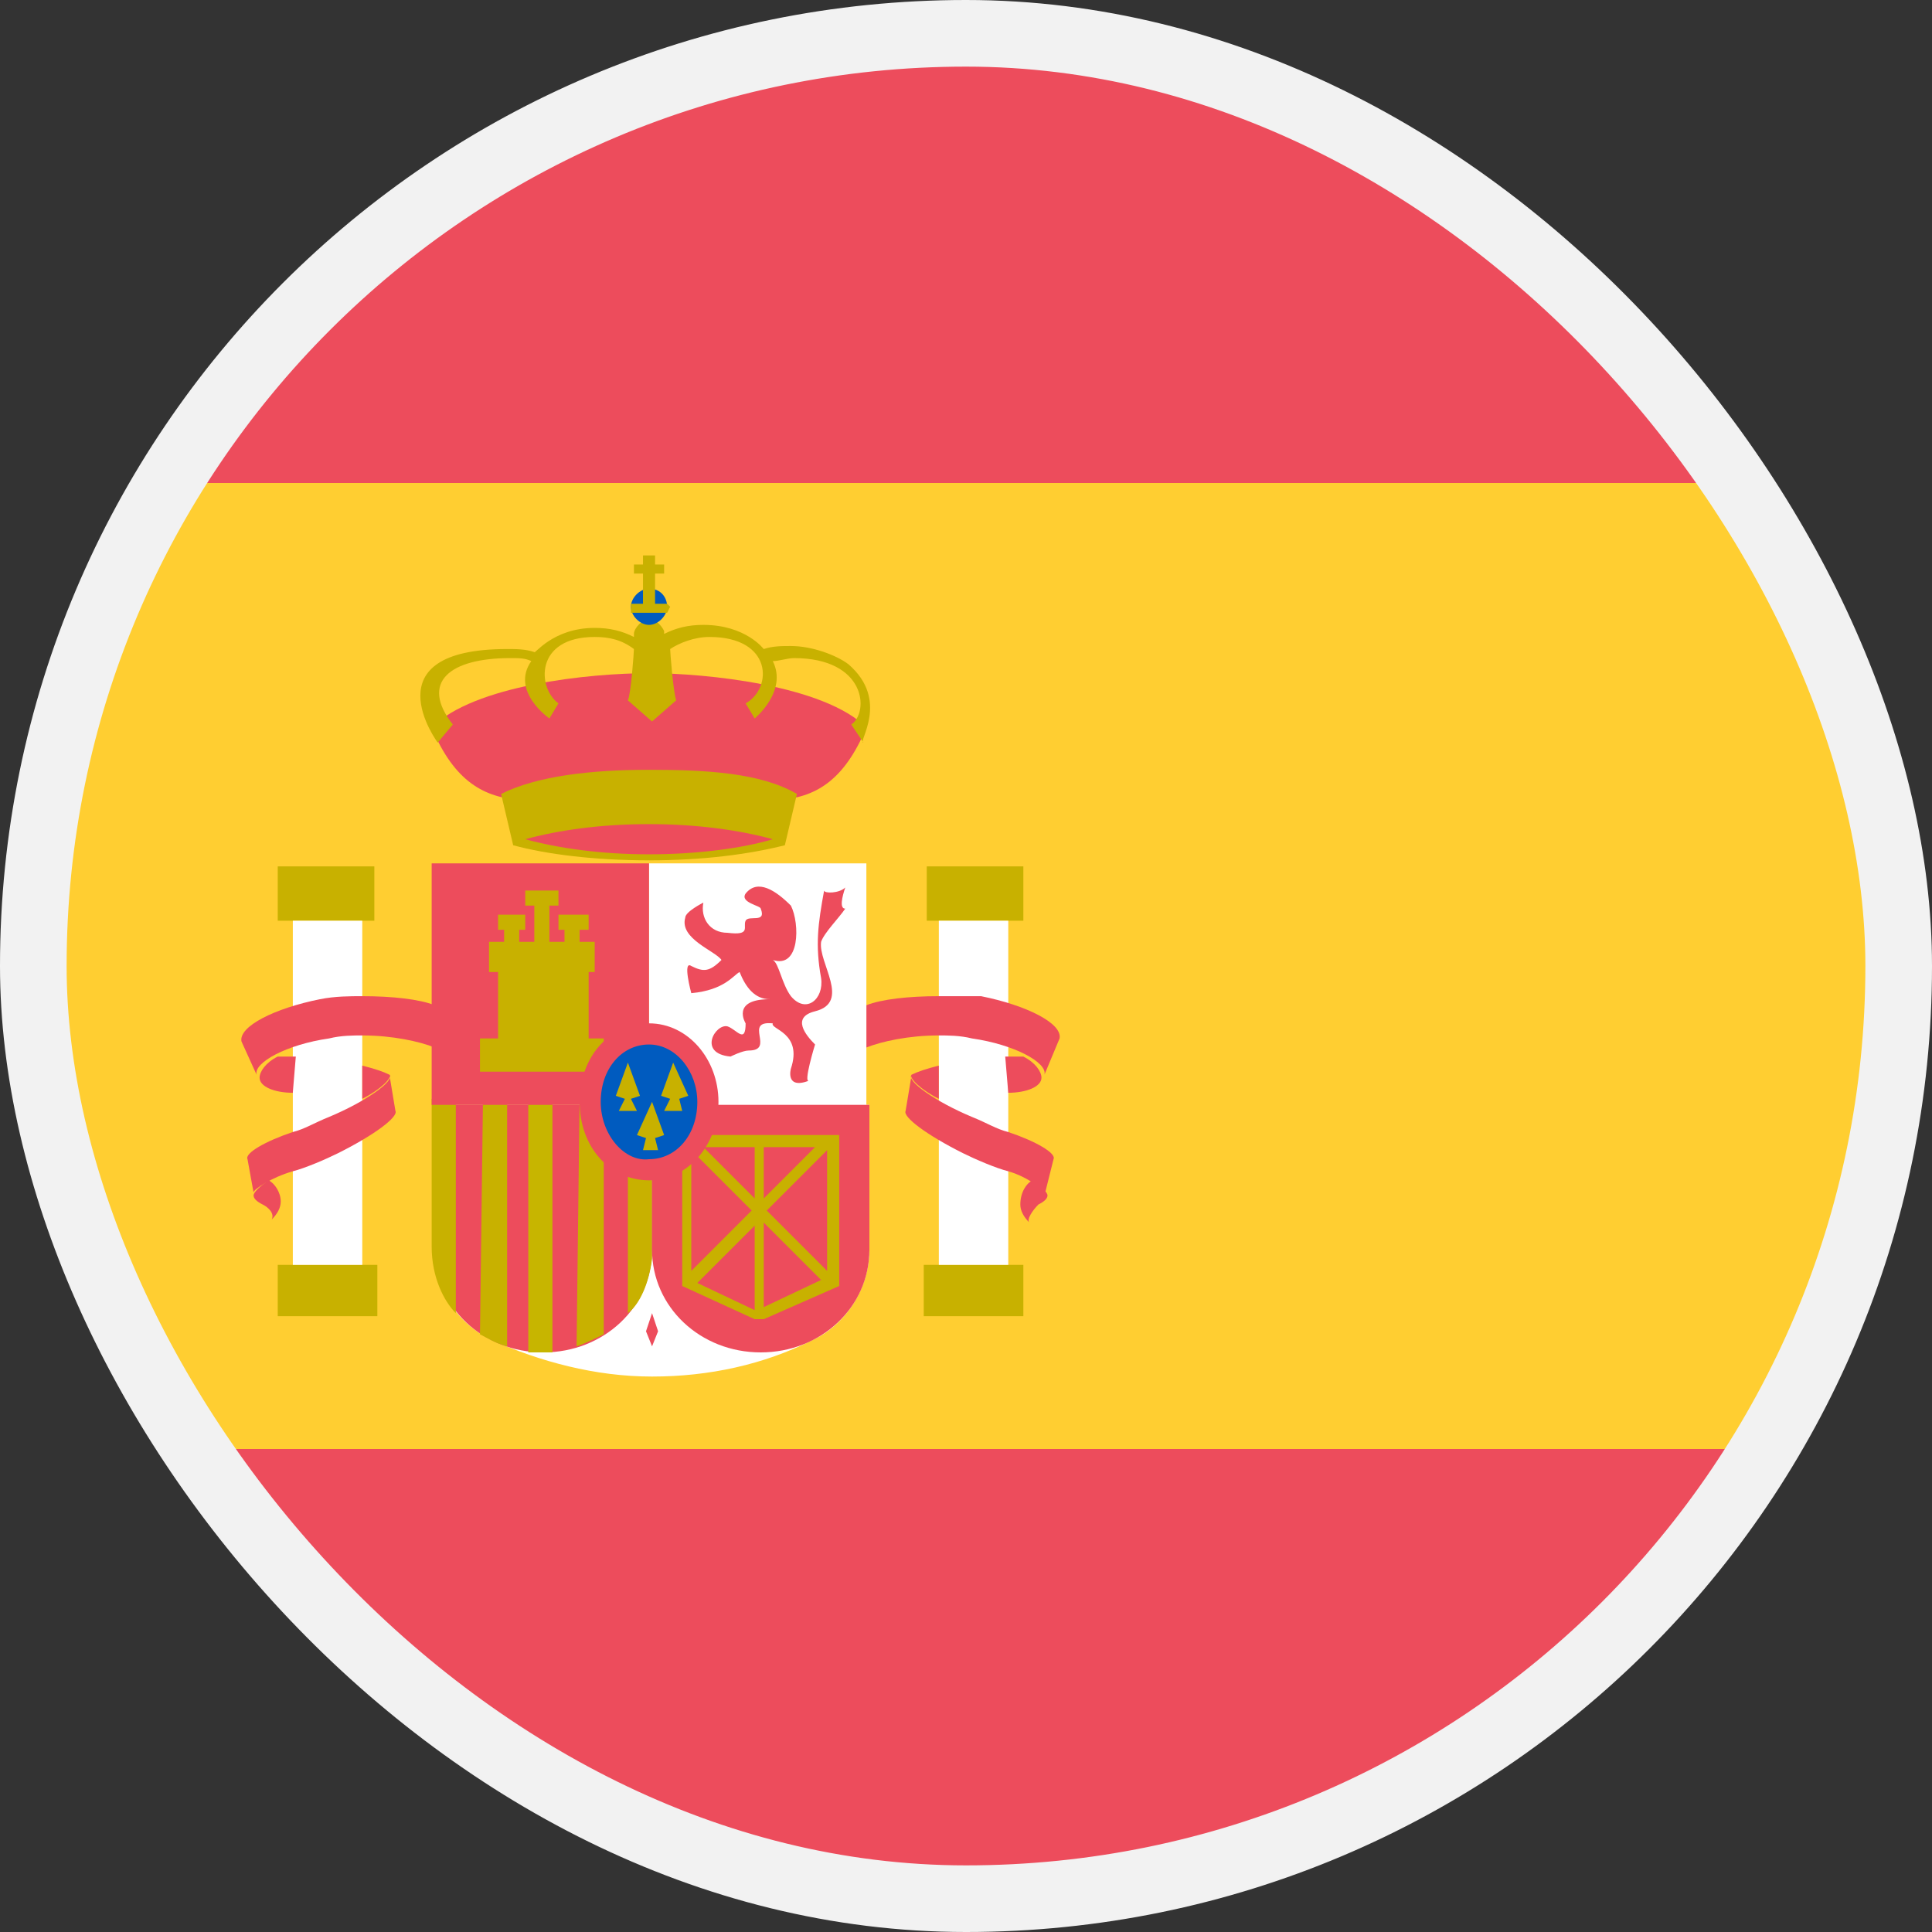 <svg width="116" height="116" viewBox="0 0 116 116" fill="none" xmlns="http://www.w3.org/2000/svg">
<rect x="0" y="0" width="116" height="116" fill="#333333" stroke="none"/>
<path d="M3.625 58C3.625 68.694 6.706 78.662 11.963 87H103.856C109.112 78.662 112.194 68.694 112.194 58C112.194 47.306 109.112 37.337 103.856 29H11.963C6.706 37.337 3.625 47.306 3.625 58Z" fill="#FFCE31"/>
<path d="M104.038 29C94.432 13.775 77.394 3.625 58 3.625C38.607 3.625 21.569 13.775 11.963 29H104.038ZM11.963 87C21.569 102.225 38.607 112.375 58 112.375C77.394 112.375 94.432 102.225 104.038 87H11.963Z" fill="#ED4C5C"/>
<path d="M16.676 52.019H22.476V55.281H16.676V52.019ZM16.676 75.944H22.657V79.025H16.676V75.944Z" fill="#C8B100"/>
<path d="M16.131 70.869C15.587 71.232 15.225 71.594 15.225 71.775C15.225 71.957 15.406 72.138 15.768 72.319C16.131 72.5 16.493 72.863 16.312 73.225C16.675 72.863 16.856 72.5 16.856 72.138C16.856 71.594 16.493 71.05 16.131 70.869Z" fill="#ED4C5C"/>
<path d="M17.582 55.281H21.751V75.944H17.582V55.281Z" fill="white"/>
<path d="M26.099 62.894C25.193 62.531 23.561 62.169 21.749 62.169C21.205 62.169 20.48 62.169 19.755 62.35C17.218 62.712 15.224 63.8 15.405 64.525L14.499 62.531C14.318 61.625 16.493 60.538 19.211 59.994C20.118 59.812 21.024 59.812 21.749 59.812C23.561 59.812 25.193 59.994 26.099 60.356V62.894Z" fill="#ED4C5C"/>
<path d="M17.58 65.612C16.492 65.612 15.586 65.25 15.586 64.706C15.586 64.344 15.949 63.8 16.674 63.438H17.761L17.58 65.612ZM21.749 63.981C22.474 64.162 23.017 64.344 23.38 64.525C23.561 64.706 22.836 65.431 21.749 65.975V63.981Z" fill="#ED4C5C"/>
<path d="M14.861 69.6C14.68 69.238 15.948 68.513 17.58 67.969C18.305 67.788 18.849 67.425 19.755 67.063C21.93 66.157 23.742 64.888 23.38 64.525L23.742 66.7C23.924 67.063 22.474 68.15 20.299 69.238C19.573 69.6 18.305 70.144 17.58 70.325C16.311 70.688 15.223 71.413 15.223 71.594L14.861 69.6Z" fill="#ED4C5C"/>
<path d="M55.644 52.019H61.444V55.281H55.644V52.019ZM55.463 75.944H61.444V79.025H55.463V75.944Z" fill="#C8B100"/>
<path d="M61.987 70.869C62.531 71.232 62.893 71.594 62.893 71.775C62.893 71.957 62.712 72.138 62.349 72.319C61.987 72.682 61.624 73.225 61.806 73.407C61.443 73.044 61.262 72.682 61.262 72.319C61.262 71.594 61.624 71.05 61.987 70.869Z" fill="#ED4C5C"/>
<path d="M56.369 55.281H60.538V75.944H56.369V55.281Z" fill="white"/>
<path d="M52.018 62.894C52.924 62.531 54.555 62.169 56.368 62.169C56.911 62.169 57.636 62.169 58.361 62.35C60.899 62.712 62.893 63.8 62.711 64.525L63.618 62.35C63.799 61.444 61.624 60.356 58.905 59.812H56.368C54.555 59.812 52.924 59.994 52.018 60.356V62.894Z" fill="#ED4C5C"/>
<path d="M60.537 65.612C61.624 65.612 62.531 65.25 62.531 64.706C62.531 64.344 62.168 63.8 61.443 63.438H60.355L60.537 65.612ZM56.368 63.981C55.643 64.162 55.099 64.344 54.737 64.525C54.556 64.706 55.281 65.431 56.368 65.975V63.981Z" fill="#ED4C5C"/>
<path d="M63.255 69.6C63.437 69.238 62.168 68.513 60.537 67.969C59.812 67.788 59.268 67.425 58.362 67.063C56.187 66.156 54.374 64.888 54.737 64.525L54.374 66.7C54.193 67.063 55.643 68.15 57.818 69.238C58.543 69.6 59.812 70.144 60.537 70.325C61.806 70.688 62.893 71.594 62.712 71.775L63.255 69.6ZM38.968 40.419C42.412 40.419 49.48 41.144 52.018 43.681C49.299 50.206 44.949 47.488 38.968 47.488C33.168 47.488 28.637 50.206 25.918 43.681C28.456 41.144 35.343 40.419 38.968 40.419Z" fill="#ED4C5C"/>
<path d="M47.849 47.669C45.674 46.4 42.412 46.219 38.968 46.219C35.524 46.219 32.262 46.581 30.087 47.669L30.812 50.75C32.806 51.294 35.706 51.656 38.968 51.656C42.23 51.656 44.949 51.294 47.124 50.75L47.849 47.669ZM50.931 39.875C50.206 39.331 48.755 38.788 47.487 38.788C46.943 38.788 46.399 38.788 45.855 38.969C45.855 38.969 44.768 37.519 42.23 37.519C41.324 37.519 40.599 37.7 39.874 38.062V37.881C39.693 37.519 39.331 37.156 38.968 37.156C38.605 37.156 38.062 37.7 38.062 38.062V38.244C37.337 37.881 36.612 37.7 35.706 37.7C33.168 37.7 32.081 39.331 32.081 39.15C31.537 38.969 30.993 38.969 30.449 38.969C22.112 38.969 26.28 44.587 26.28 44.587L27.187 43.5C25.193 40.962 27.006 39.513 30.631 39.513C31.174 39.513 31.537 39.513 31.899 39.694C30.631 41.506 32.987 43.138 32.987 43.138L33.531 42.231C32.262 41.325 32.081 38.244 35.706 38.244C36.612 38.244 37.337 38.425 38.062 38.969C38.062 39.15 37.88 41.688 37.699 42.05L39.149 43.319L40.599 42.05C40.418 41.506 40.237 39.15 40.237 38.969C40.781 38.606 41.687 38.244 42.593 38.244C46.399 38.244 46.399 41.325 44.768 42.231L45.312 43.138C45.312 43.138 47.306 41.506 46.399 39.694C46.762 39.694 47.306 39.513 47.668 39.513C52.018 39.513 52.199 42.775 51.112 43.5L51.837 44.587C51.474 44.587 53.468 42.05 50.931 39.875Z" fill="#C8B100"/>
<path d="M37.881 36.431C37.881 35.888 38.425 35.344 38.968 35.344C39.693 35.344 40.056 35.888 40.056 36.431C40.056 36.975 39.512 37.519 38.968 37.519C38.425 37.519 37.881 36.975 37.881 36.431Z" fill="#005BBF"/>
<path d="M38.606 33.35V33.893H38.062V34.437H38.606V36.25H37.881V36.793H40.056L40.237 36.431L40.056 36.25H39.331V34.437H39.875V33.893H39.331V33.35H38.606Z" fill="#C8B100"/>
<path d="M38.968 51.294C36.068 51.294 33.531 50.931 31.537 50.388C33.531 49.844 36.068 49.481 38.968 49.481C41.868 49.481 44.406 49.844 46.4 50.388C44.587 50.931 41.868 51.294 38.968 51.294Z" fill="#ED4C5C"/>
<path d="M39.15 82.65C35.706 82.65 32.443 81.744 29.543 80.475C27.368 79.388 26.1 77.394 26.1 75.038V66.338H52.2V75.038C52.2 77.394 50.75 79.569 48.756 80.475C45.856 81.925 42.593 82.65 39.15 82.65ZM38.968 51.838H52.018V66.338H38.968V51.838Z" fill="white"/>
<path d="M39.15 75.038C39.15 78.482 36.25 81.2 32.625 81.2C29 81.2 26.1 78.482 26.1 75.038V66.338H39.15V75.038Z" fill="#ED4C5C"/>
<path d="M28.818 80.112C29.18 80.293 29.724 80.656 30.449 80.837V65.975H28.999L28.818 80.112ZM25.918 74.856C25.918 76.668 26.643 78.118 27.368 78.843V65.975H25.918V74.856Z" fill="#C8B100"/>
<path d="M31.719 81.2H33.169V65.975H31.719V81.2Z" fill="#C7B500"/>
<path d="M34.619 80.837C35.163 80.656 35.888 80.293 36.25 80.112V65.975H34.8L34.619 80.837Z" fill="#C8B100"/>
<path d="M25.918 51.838H38.968V66.338H25.918V51.838Z" fill="#ED4C5C"/>
<path d="M37.699 78.844C38.424 78.3 38.968 77.031 39.149 75.581V66.156H37.699V78.844Z" fill="#C8B100"/>
<path d="M52.2 66.337V75.037C52.2 78.481 49.3 81.2 45.675 81.2C42.05 81.2 39.15 78.481 39.15 75.037V66.337H52.2ZM47.487 54.375C48.031 55.462 48.031 58.181 46.4 57.637C46.762 57.819 46.943 59.087 47.487 59.812C48.393 60.9 49.481 59.994 49.3 58.725C48.937 56.731 49.118 55.462 49.481 53.469C49.481 53.65 50.387 53.65 50.75 53.287C50.568 53.831 50.387 54.556 50.75 54.556C50.387 55.1 49.481 56.006 49.3 56.55C49.118 57.819 51.112 60.175 48.937 60.719C47.487 61.081 48.393 62.169 48.937 62.712C48.937 62.712 48.212 65.069 48.575 64.887C47.125 65.431 47.487 64.162 47.487 64.162C48.212 61.987 46.218 61.806 46.4 61.444C44.587 61.262 46.581 63.075 44.95 63.075C44.587 63.075 43.862 63.437 43.862 63.437C41.868 63.256 42.956 61.444 43.681 61.625C44.225 61.806 44.768 62.712 44.768 61.444C44.768 61.444 43.862 59.994 46.218 59.994C45.312 59.994 44.768 59.269 44.406 58.362C44.043 58.544 43.5 59.45 41.506 59.631C41.506 59.631 40.962 57.637 41.506 58C42.231 58.362 42.593 58.362 43.318 57.637C42.956 57.094 40.781 56.369 41.143 55.1C41.143 54.737 42.231 54.194 42.231 54.194C42.05 55.1 42.593 56.006 43.681 56.006C45.131 56.187 44.587 55.644 44.768 55.281C44.95 54.919 46.037 55.462 45.675 54.556C45.675 54.375 44.406 54.194 44.768 53.65C45.493 52.744 46.581 53.469 47.487 54.375ZM39.15 80.837L38.787 79.931L39.15 78.844L39.512 79.931L39.15 80.837Z" fill="#ED4C5C"/>
<path d="M29.906 54.919V55.825H30.268V56.55H29.362V58.362H29.906V62.35H28.818V64.344H36.25V62.35H35.343V58.362H35.706V56.55H34.8V55.825H35.343V54.919H33.531V55.825H33.893V56.55H32.987V54.375H33.531V53.469H31.537V54.375H32.081V56.55H31.175V55.825H31.537V54.919H29.906ZM50.387 77.213V68.15H40.962V77.213L45.312 79.206H45.856L50.387 77.213ZM45.312 68.875V71.956L42.231 68.875H45.312ZM41.506 69.056L45.131 72.681L41.506 76.306V69.056ZM41.868 77.031L45.312 73.588V78.662L41.868 77.031ZM45.856 78.481V73.406L49.3 76.85L45.856 78.481ZM49.662 76.306L46.037 72.681L49.662 69.056V76.306ZM45.856 68.875H48.937L45.856 71.956V68.875Z" fill="#C8B100"/>
<path d="M34.801 66.156C34.801 63.437 36.613 61.443 38.969 61.443C41.326 61.443 43.138 63.618 43.138 66.156C43.138 68.693 41.326 70.868 38.969 70.868C36.613 70.868 34.801 68.875 34.801 66.156Z" fill="#ED4C5C"/>
<path d="M36.068 66.157C36.068 64.163 37.337 62.713 38.968 62.713C40.6 62.713 41.868 64.344 41.868 66.157C41.868 68.15 40.6 69.6 38.968 69.6C37.518 69.782 36.068 68.15 36.068 66.157Z" fill="#005BBF"/>
<path d="M37.7 63.8L36.975 65.794L37.518 65.975L37.156 66.7H38.243L37.881 65.975L38.425 65.794L37.7 63.8ZM40.418 63.8L39.693 65.794L40.237 65.975L39.875 66.7H40.962L40.781 65.975L41.325 65.794L40.418 63.8ZM39.15 66.156L38.243 68.15L38.787 68.331L38.606 69.056H39.512L39.331 68.331L39.875 68.15L39.15 66.156Z" fill="#C8B100"/>
<rect x="2" y="2" width="112" height="112" rx="56" stroke="#F2F2F2" stroke-width="4"/>
</svg>
